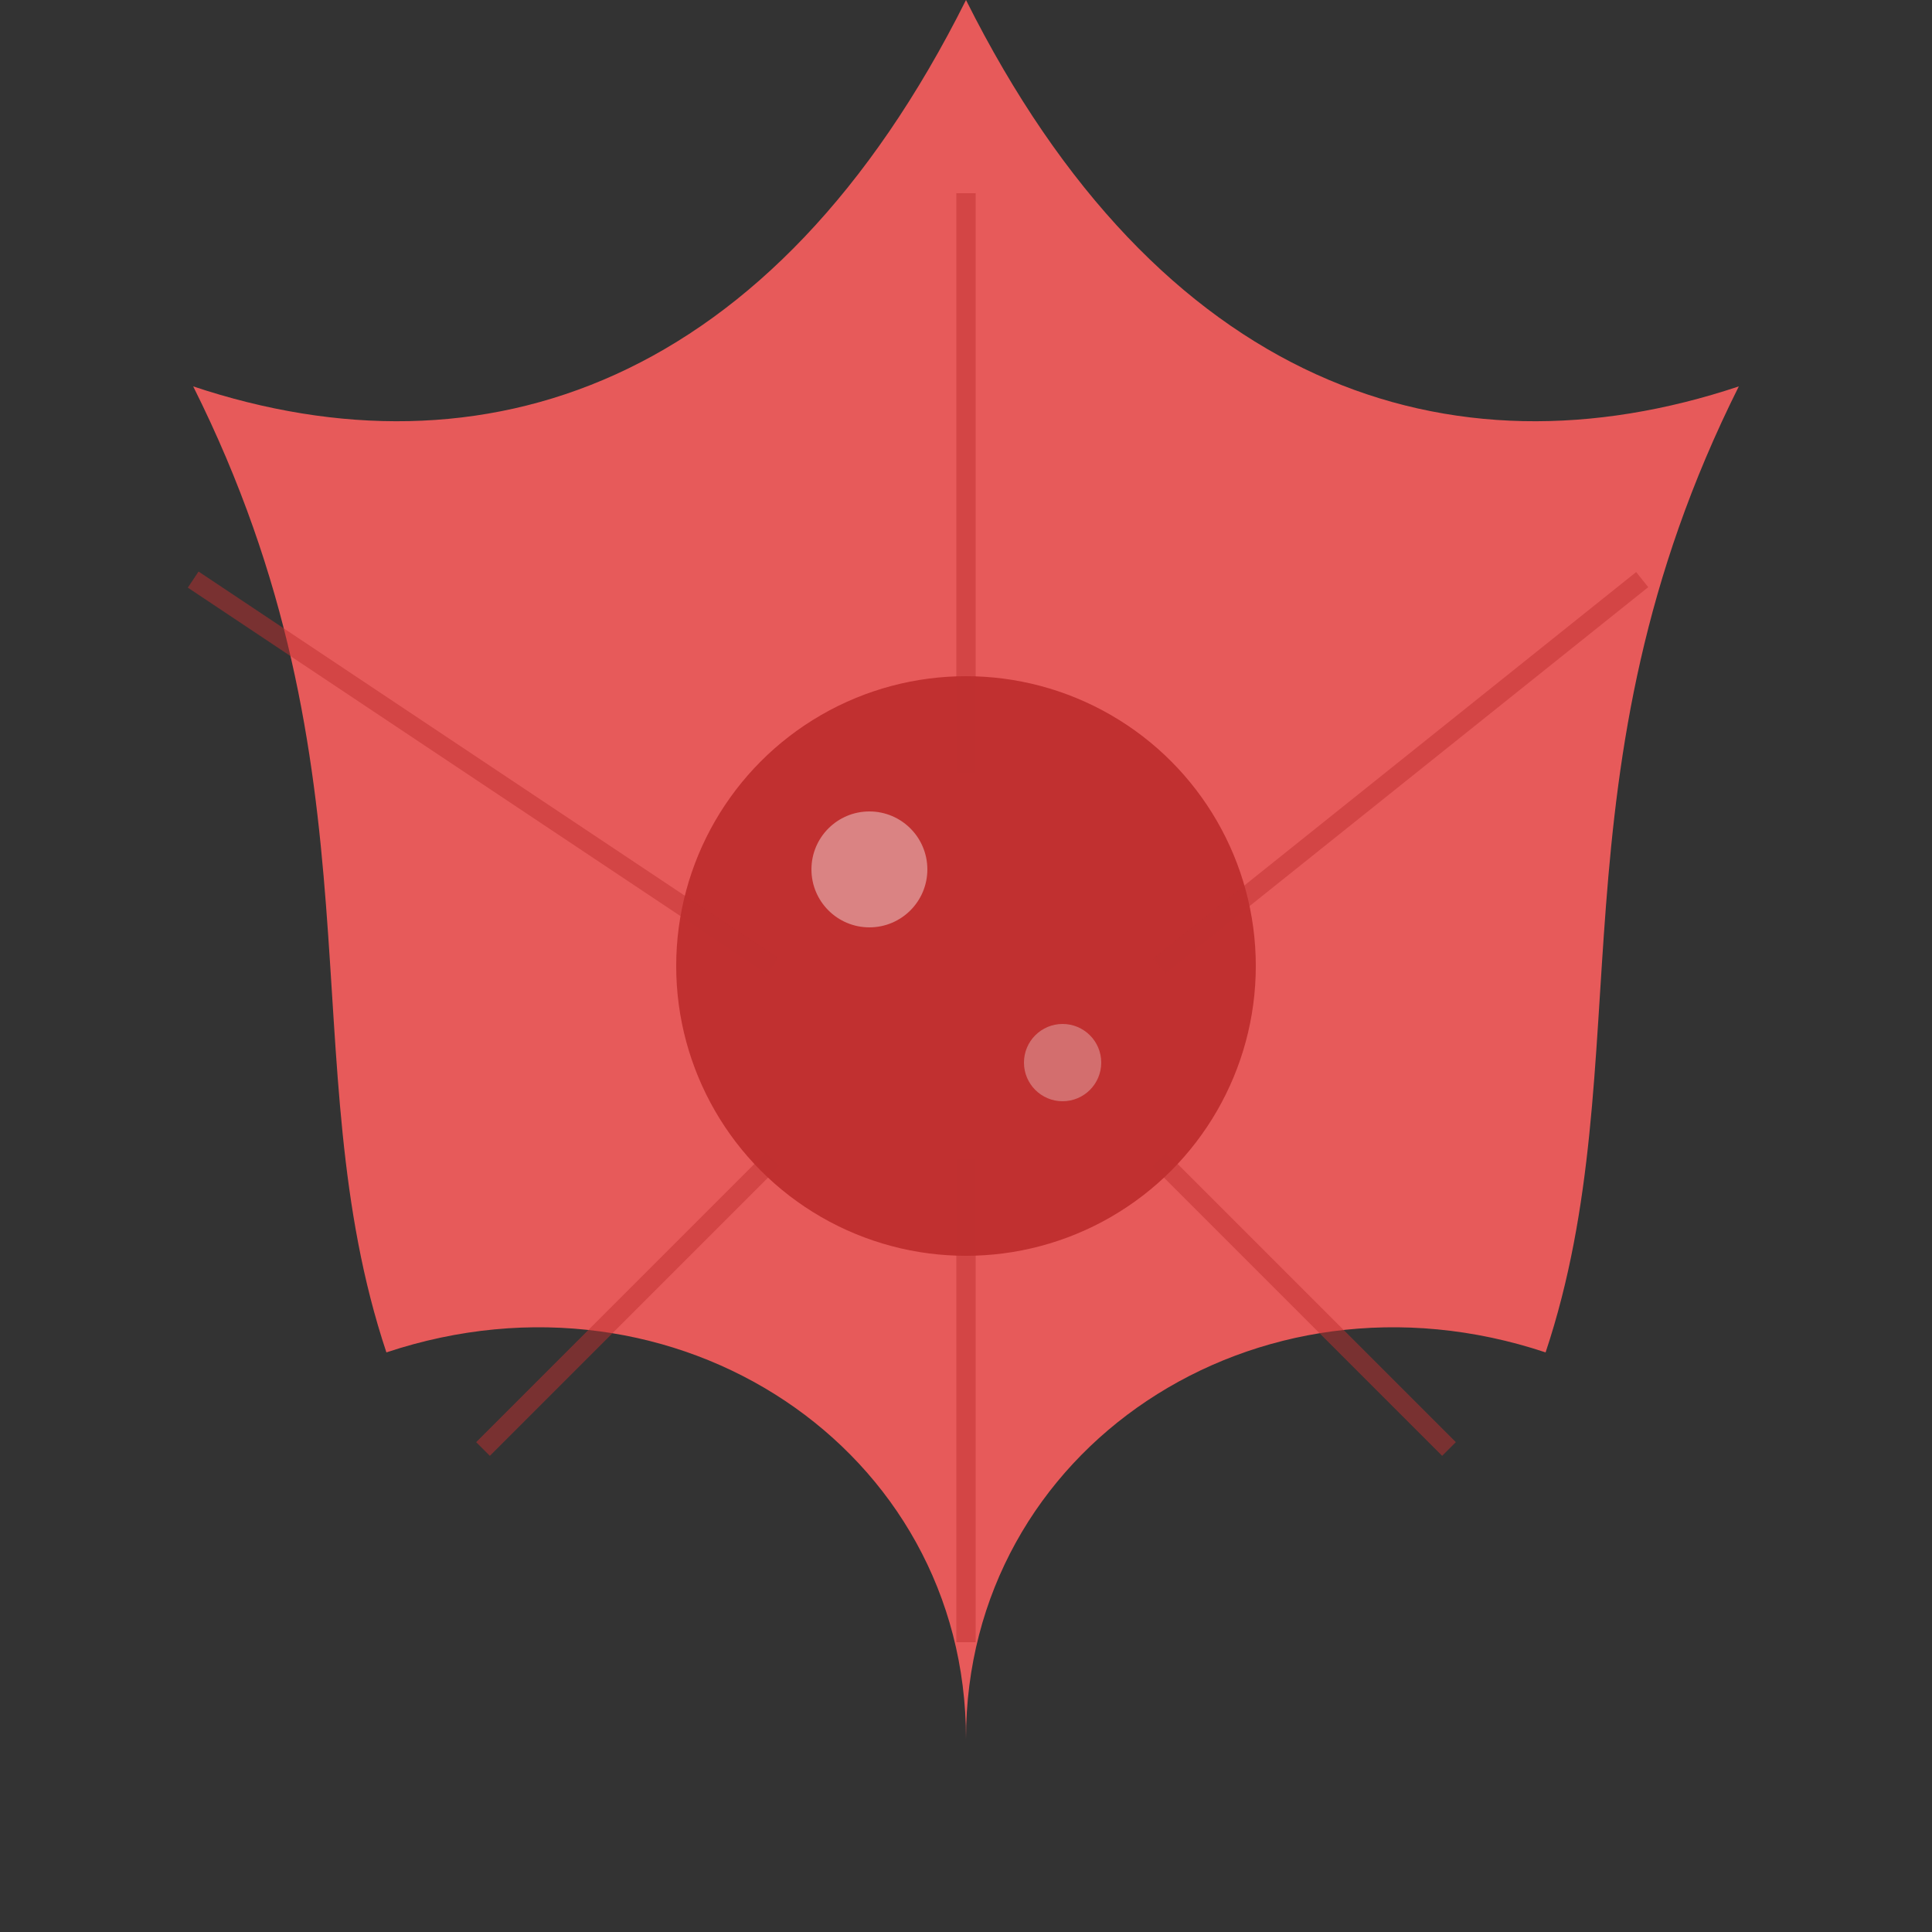 <svg xmlns="http://www.w3.org/2000/svg" viewBox="0 0 100 100" width="100" height="100">
  <rect x="0" y="0" width="100" height="100" fill="#333333" stroke="none"/>
  <!-- Pétalos de la flor -->
  <path d="M50,0 C60,20 75,25 90,20 C80,40 85,55 80,70 C65,65 50,75 50,90 C50,75 35,65 20,70 C15,55 20,40 10,20 C25,25 40,20 50,0 Z" fill="#E75A5A" />
  
  <!-- Centro de la flor -->
  <circle cx="50" cy="50" r="15" fill="#C13030" />
  
  <!-- Detalles del centro -->
  <circle cx="45" cy="45" r="3" fill="#FFFFFF" opacity="0.4" />
  <circle cx="55" cy="55" r="2" fill="#FFFFFF" opacity="0.3" />
  
  <!-- Líneas decorativas en los pétalos -->
  <path d="M50,10 L50,40" stroke="#C13030" stroke-width="1" opacity="0.5" />
  <path d="M50,60 L50,85" stroke="#C13030" stroke-width="1" opacity="0.5" />
  <path d="M10,30 L40,50" stroke="#C13030" stroke-width="1" opacity="0.5" />
  <path d="M60,50 L85,30" stroke="#C13030" stroke-width="1" opacity="0.5" />
  <path d="M25,75 L40,60" stroke="#C13030" stroke-width="1" opacity="0.5" />
  <path d="M60,60 L75,75" stroke="#C13030" stroke-width="1" opacity="0.5" />
</svg>